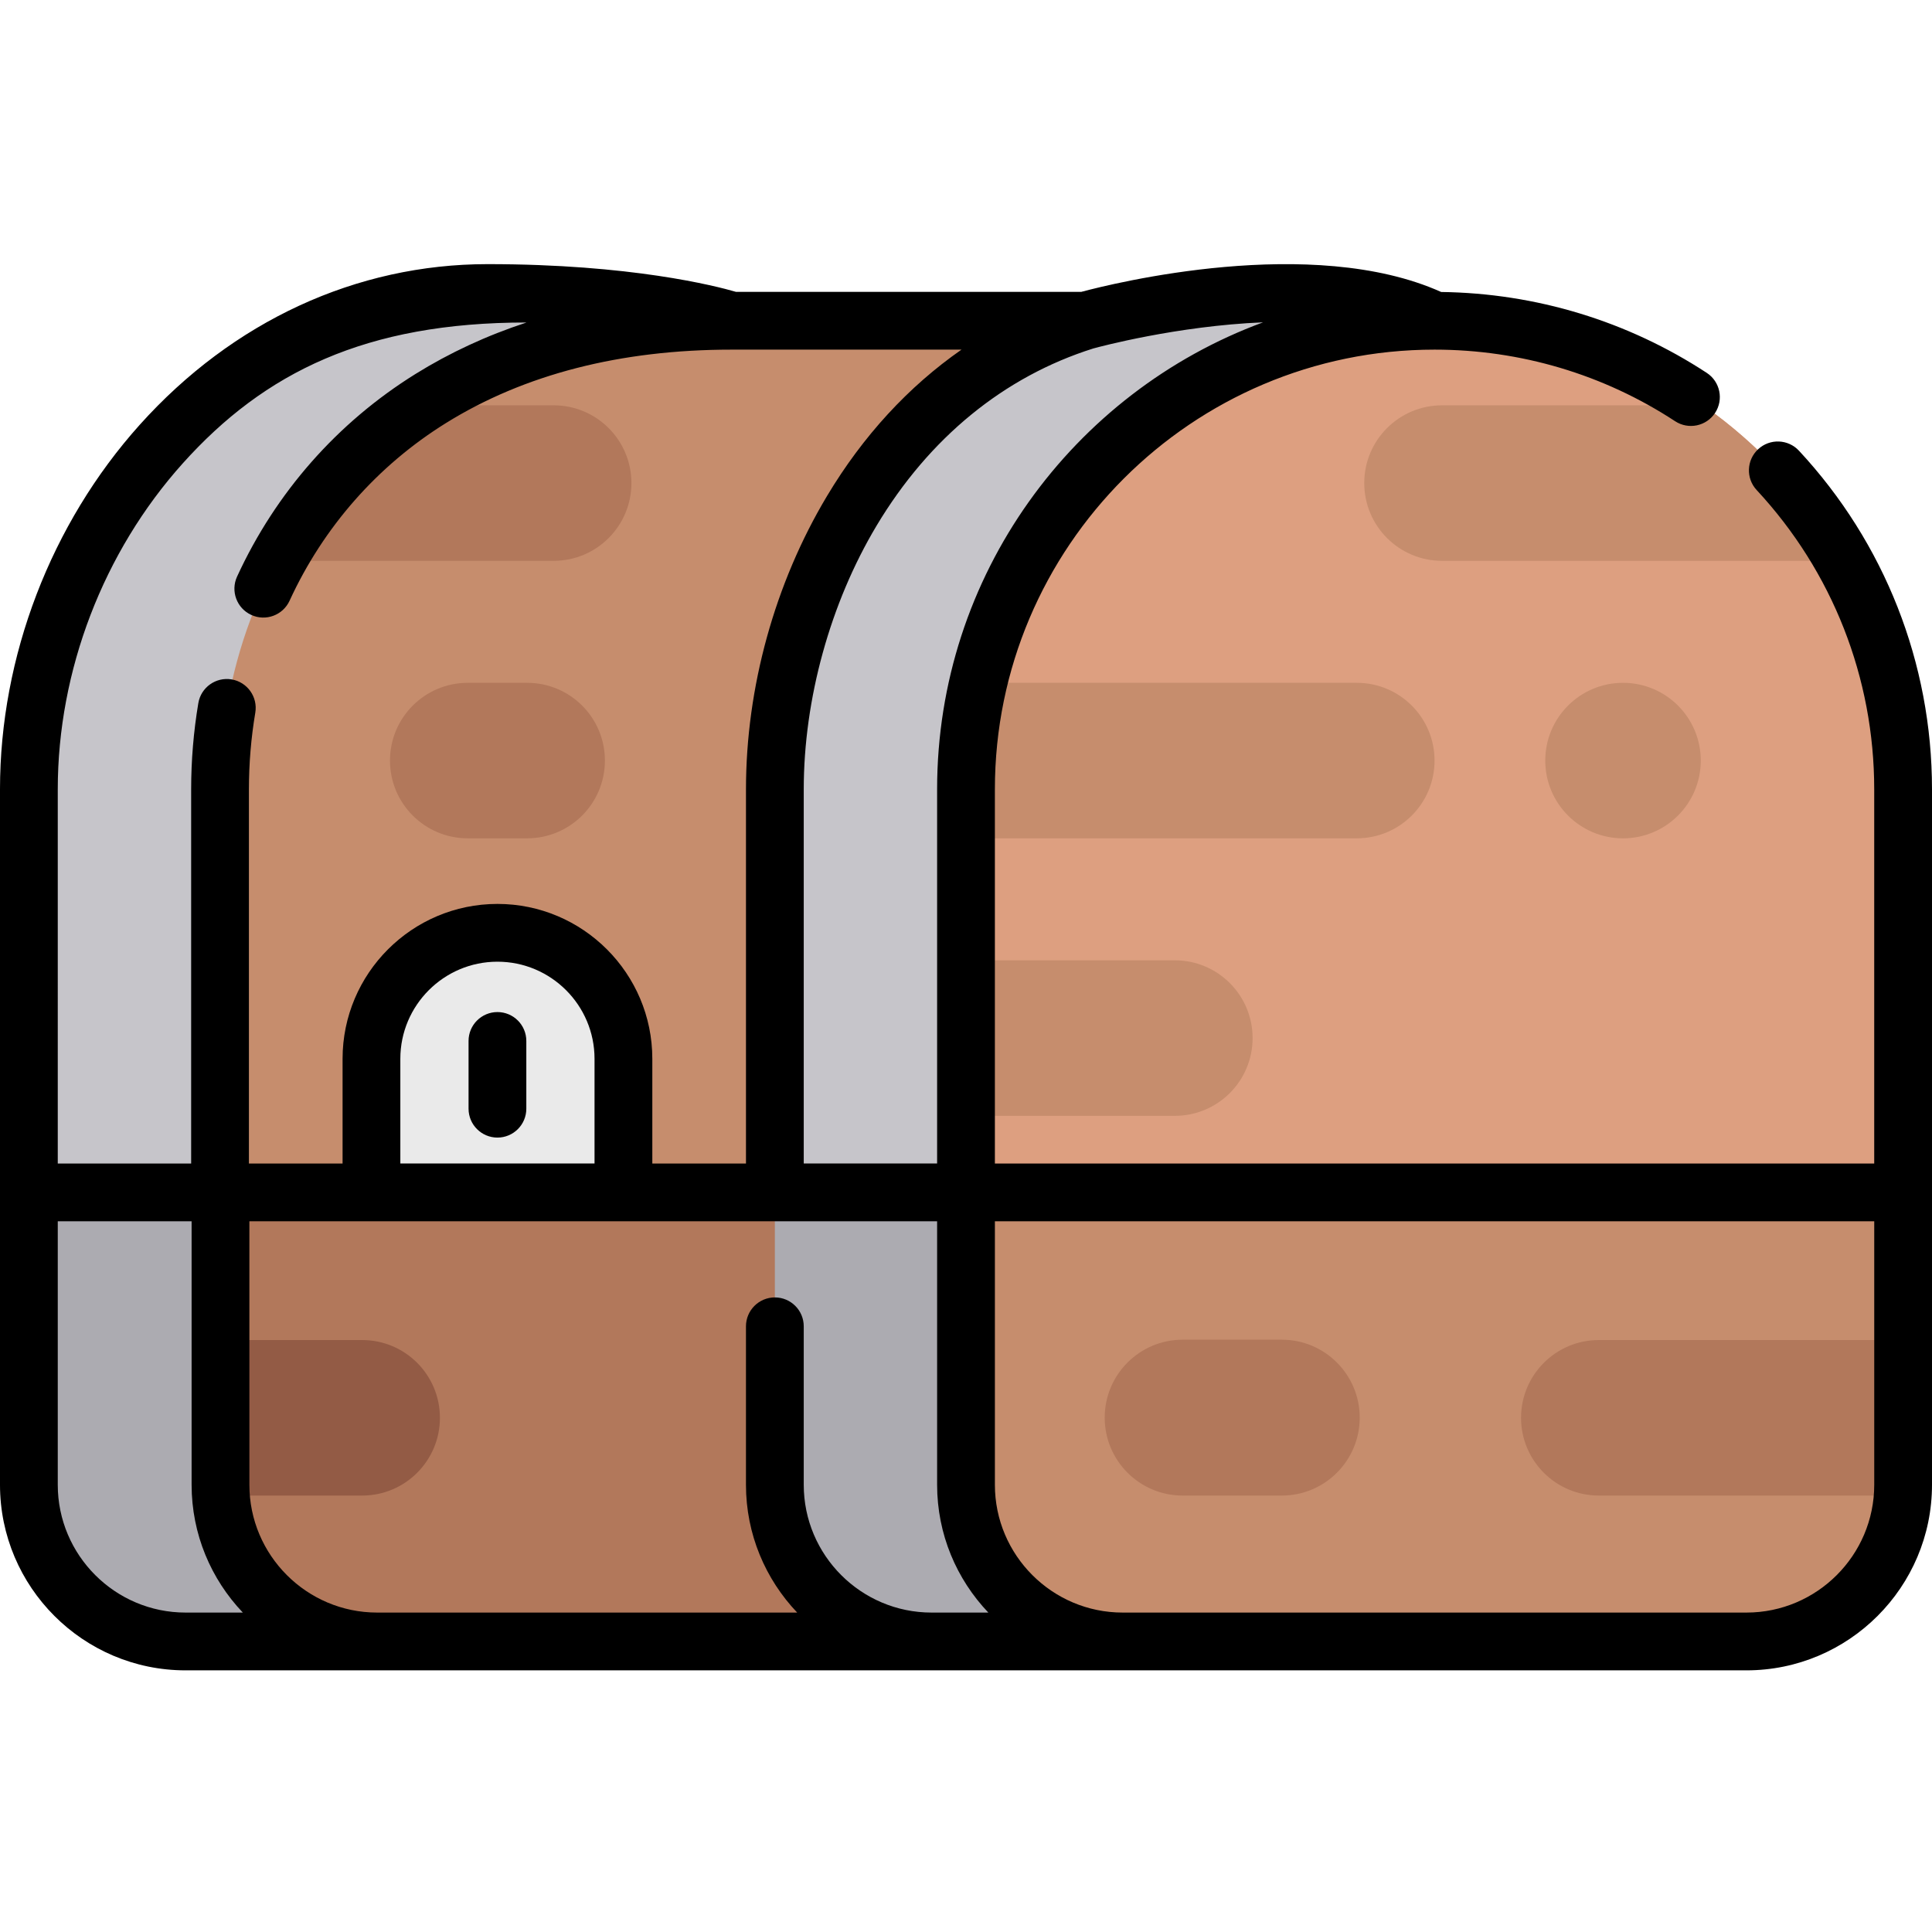 <svg height="512pt" viewBox="0 -70 512 512" width="512pt" xmlns="http://www.w3.org/2000/svg"><path d="m462.82 365.004h-413.641c-22.934 0-41.523-18.59-41.523-41.523v-118.422h496.688v118.422c0 22.934-18.59 41.523-41.523 41.523zm0 0" fill="#b2785b"/><path d="m95.98 285.125h-88.324v38.355c0 .961.035 1.914.102 2.859h88.223c11.379 0 20.605-9.227 20.605-20.605 0-11.383-9.227-20.609-20.605-20.609zm0 0" fill="#935b45"/><path d="m504.344 323.48v-118.422h-299v118.422c0 22.934 18.594 41.523 41.523 41.523h215.953c22.934 0 41.523-18.59 41.523-41.523zm0 0" fill="#acabb1"/><path d="m58.434 323.48v-118.422h-50.777v118.422c0 22.934 18.59 41.523 41.523 41.523h50.773c-22.934 0-41.52-18.59-41.52-41.523zm0 0" fill="#acabb1"/><path d="m297.523 365.004h165.297c22.934 0 41.523-18.59 41.523-41.523v-118.422h-248.344v118.422c0 22.934 18.59 41.523 41.523 41.523zm0 0" fill="#c68d6d"/><path d="m380.172 15h-248.344c-68.578 0-124.172 55.594-124.172 124.172v106.824h372.516zm0 0" fill="#c68d6d"/><path d="m146.723 78.625c11.383 0 20.609-9.227 20.609-20.605 0-11.383-9.227-20.609-20.609-20.609h-86.07c-15.312 10.73-28.09 24.824-37.262 41.215zm0 0" fill="#b2785b"/><path d="m193.914 15s-22.406-7.344-64.688-7.344c-68.578 0-121.57 62.938-121.57 131.516v106.824h50.656v-106.824c0-60.816 42.473-124.172 135.602-124.172zm0 0" fill="#c6c5ca"/><path d="m380.172 245.996v-230.996c-34.238-16.527-92.586 0-92.586 0-55.305 17.34-82.242 75.66-82.242 124.172v106.82h174.828zm0 0" fill="#c6c5ca"/><path d="m504.344 245.996h-248.344v-106.824c0-68.578 55.594-124.172 124.172-124.172s124.172 55.594 124.172 124.172zm0 0" fill="#dd9f80"/><path d="m359.566 152.164c11.379 0 20.605-9.223 20.605-20.605 0-11.379-9.227-20.605-20.605-20.605h-100.344c-2.105 9.066-3.223 18.512-3.223 28.219v12.992zm0 0" fill="#c68d6d"/><path d="m423.703 285.125c-11.383 0-20.609 9.227-20.609 20.609 0 11.379 9.227 20.605 20.609 20.605h80.547c.062-.945.094-1.898.094-2.859v-38.355zm0 0" fill="#b2785b"/><path d="m139.699 152.164h-15.742c-11.383 0-20.609-9.223-20.609-20.605 0-11.379 9.227-20.605 20.609-20.605h15.742c11.383 0 20.609 9.223 20.609 20.605-.004 11.383-9.227 20.605-20.609 20.605zm0 0" fill="#b2785b"/><g fill="#c68d6d"><path d="m451.352 37.414h-69.207c-11.379 0-20.605 9.223-20.605 20.605 0 11.379 9.227 20.605 20.605 20.605h106.465c-9.172-16.391-21.945-30.484-37.258-41.211zm0 0"/><path d="m256 225.707h55.348c11.379 0 20.605-9.227 20.605-20.605 0-11.383-9.227-20.609-20.605-20.609h-55.348zm0 0"/><path d="m450.723 131.559c0 11.383-9.227 20.609-20.605 20.609-11.383 0-20.609-9.227-20.609-20.609 0-11.379 9.227-20.605 20.609-20.605 11.379 0 20.605 9.227 20.605 20.605zm0 0"/></g><path d="m165.215 245.996h-66.773v-35.402c0-18.441 14.945-33.387 33.387-33.387 18.438 0 33.387 14.945 33.387 33.387zm0 0" fill="#eaeaea"/><path d="m313.414 326.34h26.273c11.406 0 20.652-9.246 20.652-20.652 0-11.41-9.246-20.656-20.652-20.656h-26.273c-11.406 0-20.656 9.246-20.656 20.656 0 11.406 9.246 20.652 20.656 20.652zm0 0" fill="#b2785b"/><path d="m131.828 198.207c-4.227 0-7.656 3.426-7.656 7.652v17.961c0 4.227 3.43 7.652 7.656 7.652s7.652-3.426 7.652-7.652v-17.961c0-4.227-3.426-7.652-7.652-7.652zm0 0"/><path d="m512 139.172c0-33.406-12.52-65.273-35.254-89.73-2.879-3.098-7.723-3.273-10.82-.395-3.094 2.875-3.273 7.719-.395 10.816 20.094 21.613 31.156 49.781 31.156 79.312v99.168h-233.031v-99.168c0-64.25 52.27-116.52 116.516-116.52 22.758 0 44.805 6.562 63.754 18.973 3.535 2.316 8.281 1.328 10.598-2.211 2.316-3.535 1.328-8.281-2.211-10.598-20.961-13.73-45.262-21.113-70.387-21.441-34.297-15.391-87.004-2.273-95.367-.031h-91.512c-5.387-1.57-27.832-7.348-65.816-7.348-34.805 0-67.551 15.121-92.203 42.582-23.531 26.215-37.027 61.422-37.027 96.59v184.309c0 27.117 22.062 49.18 49.18 49.18h413.641c27.117 0 49.18-22.062 49.18-49.18zm-177.277-123.75c-50.363 18.555-86.379 67.027-86.379 123.75v99.168h-35.344v-99.168c0-23.891 7.031-49.348 19.293-69.844 13.934-23.289 33.801-39.535 57.465-46.988 1.559-.426 22.172-5.977 44.965-6.918zm-319.414 123.75c0-31.441 12.07-62.922 33.113-86.363 21.707-24.18 48.555-37.344 91.117-37.344-10.539 3.453-20.363 8.008-29.434 13.645-20.699 12.867-37.051 31.438-47.281 53.699-1.766 3.844-.082 8.387 3.762 10.152 3.84 1.77 8.387.086 10.152-3.758 8.973-19.527 23.305-35.812 41.449-47.09 20.77-12.91 46.246-19.457 75.727-19.457h60.895c-14.035 9.766-26.098 22.844-35.652 38.812-13.844 23.141-21.465 50.738-21.465 77.707v99.168h-24.82v-27.75c0-22.629-18.41-41.043-41.043-41.043-22.629 0-41.043 18.414-41.043 41.043v27.75h-24.82v-99.168c0-6.801.57-13.633 1.691-20.309.699-4.168-2.113-8.117-6.281-8.816s-8.117 2.113-8.816 6.281c-1.262 7.512-1.902 15.195-1.902 22.844v99.168h-35.348zm142.25 99.168h-51.465v-27.746c0-14.191 11.543-25.734 25.734-25.734 14.188 0 25.73 11.543 25.73 25.734zm-142.25 85.141v-69.832h35.469v69.832c0 13.117 5.172 25.043 13.574 33.867h-15.172c-18.676 0-33.871-15.191-33.871-33.867zm231.559 33.867c-18.676 0-33.867-15.191-33.867-33.867v-41.996c0-4.227-3.43-7.656-7.656-7.656s-7.656 3.43-7.656 7.656v41.996c0 13.117 5.176 25.043 13.574 33.867h-111.309c-18.672 0-33.867-15.191-33.867-33.867v-69.832h182.258v69.832c0 13.117 5.172 25.043 13.574 33.867zm215.953 0h-165.297c-18.676 0-33.867-15.191-33.867-33.867v-69.832h233.035v69.832c0 18.676-15.195 33.867-33.871 33.867zm0 0"/></svg>